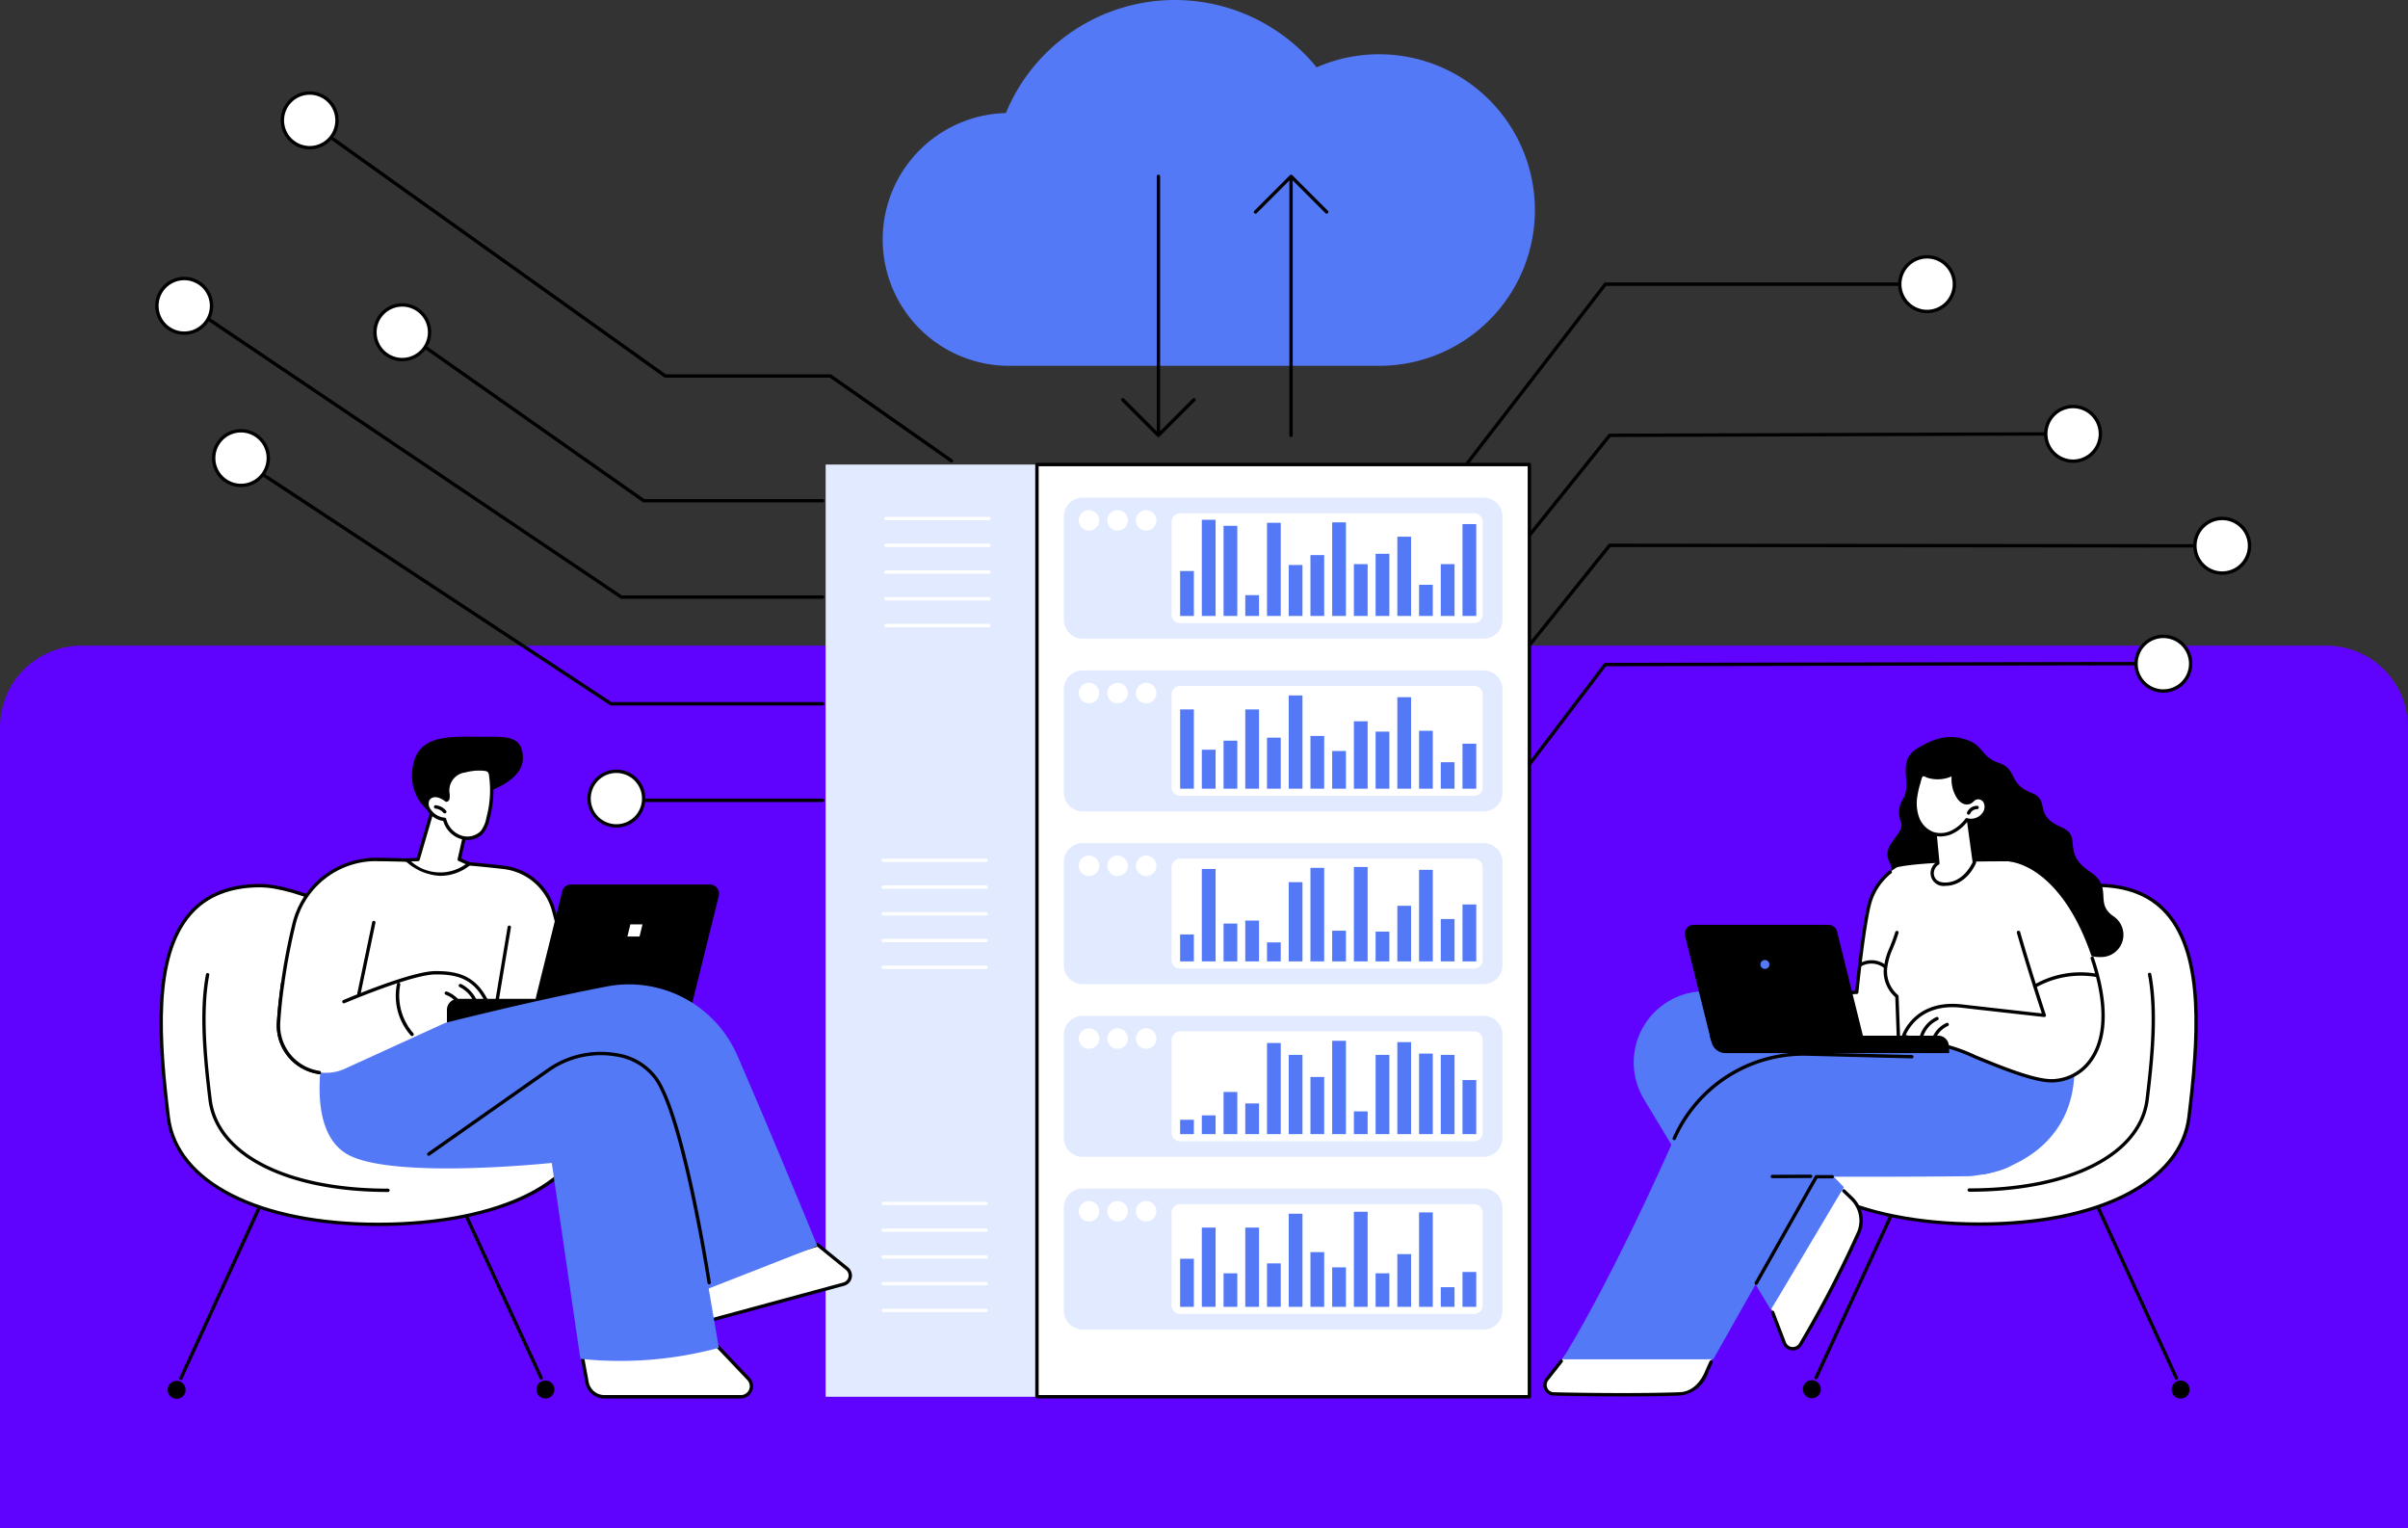 <svg xmlns="http://www.w3.org/2000/svg" xmlns:xlink="http://www.w3.org/1999/xlink" width="294.711" height="187" viewBox="0 0 294.711 187">
  <rect x="0" y="0" width="294.711" height="187" fill="#333333" stroke="none"/>
  <defs>
    <clipPath id="clip-path">
      <rect id="Rectangle_448286" data-name="Rectangle 448286" width="256.524" height="171.161" fill="none"/>
    </clipPath>
  </defs>
  <g id="Group_1165470" data-name="Group 1165470" transform="translate(-180.422 -4568)">
    <path id="Rectangle_447489" data-name="Rectangle 447489" d="M10,0H284.711a10,10,0,0,1,10,10v98a0,0,0,0,1,0,0H0a0,0,0,0,1,0,0V10A10,10,0,0,1,10,0Z" transform="translate(180.422 4647)" fill="#6003fe"/>
    <g id="Group_1165469" data-name="Group 1165469" transform="translate(199.422 4568)">
      <g id="Group_1165468" data-name="Group 1165468" clip-path="url(#clip-path)">
        <path id="Path_939287" data-name="Path 939287" d="M2491.286,1471.078a.206.206,0,0,1-.187-.12l-15.626-34.027a.206.206,0,0,1,.375-.172l15.626,34.027a.207.207,0,0,1-.187.292" transform="translate(-2243.924 -1302.269)"/>
        <path id="Path_939288" data-name="Path 939288" d="M2638.555,1807.215a1.1,1.1,0,1,0,1.1-1.1,1.1,1.1,0,0,0-1.1,1.1" transform="translate(-2391.77 -1637.188)"/>
        <path id="Path_939289" data-name="Path 939289" d="M2171.333,1471.035a.2.2,0,0,1-.086-.019.206.206,0,0,1-.1-.274l15.723-33.985a.206.206,0,0,1,.374.173l-15.723,33.985a.206.206,0,0,1-.187.12" transform="translate(-1968.061 -1302.267)"/>
        <path id="Path_939290" data-name="Path 939290" d="M2158.182,1806.77a1.1,1.1,0,1,1-1.1-1.1,1.1,1.1,0,0,1,1.1,1.1" transform="translate(-1954.332 -1636.785)"/>
        <path id="Path_939291" data-name="Path 939291" d="M2112.211,1186.618c0,8.236,11.5,13.115,25.676,13.115s24.689-4.938,25.675-13.115c1.427-11.824,2.936-28.326-11.244-28.326-8.863,0-31.107,14.925-35.722,19.419-2.768,2.7-4.385,5.818-4.385,8.907" transform="translate(-1914.654 -1049.956)" fill="#fff"/>
        <path id="Path_939292" data-name="Path 939292" d="M2135.888,1197.94c-7.117,0-13.6-1.239-18.246-3.49-5-2.418-7.637-5.818-7.637-9.832,0-3.046,1.58-6.262,4.448-9.055,4.9-4.772,27.138-19.478,35.866-19.478,3.737,0,6.656,1.156,8.678,3.436,4.712,5.315,3.9,15.753,2.771,25.121-.975,8.077-11.133,13.3-25.88,13.3m14.431-41.441c-8.635,0-30.707,14.617-35.578,19.36-2.787,2.715-4.323,5.826-4.323,8.759,0,7.6,10.473,12.909,25.47,12.909,14.525,0,24.523-5.077,25.471-12.933,1.12-9.278,1.928-19.611-2.67-24.8-1.94-2.188-4.756-3.3-8.37-3.3" transform="translate(-1912.655 -1047.957)"/>
        <path id="Path_939293" data-name="Path 939293" d="M2371.726,1299.276a.206.206,0,0,1,0-.412c12.3,0,20.77-4.295,21.572-10.942.6-4.965,1.166-10.643.3-15.2a.206.206,0,0,1,.405-.077c.876,4.619.307,10.335-.3,15.33-.829,6.868-9.457,11.305-21.981,11.305" transform="translate(-2149.71 -1153.457)"/>
        <path id="Path_939294" data-name="Path 939294" d="M2289.1,991.181a2.721,2.721,0,0,0,1.544-4.911q-.066-.048-.136-.1c-2.361-1.613.055-3.522-2.828-5.418-3.629-2.386-.8-4.3-3.554-5.477-3.478-1.493-1.224-3.244-3.622-4.182-2.91-1.138-1.691-2.907-3.994-3.665-1.986-.654-1.95-1.987-3.508-2.658-2.831-1.218-5.008.021-6.47.878-2.554,1.5-.682,4.136-1.668,6.046a3.119,3.119,0,0,0-.351,2.936c.628,1.386-2.353,2.706-1.485,4.727a2.442,2.442,0,0,1-.549,3.114s7.755,2.58,9.934,4.34c3.451,2.786,10.527,4.47,10.527,4.47s2.54-1.308,3.906-.571a4.56,4.56,0,0,0,2.255.465" transform="translate(-2050.87 -874.077)"/>
        <path id="Path_939295" data-name="Path 939295" d="M1953.938,1321.271l15.88.052,7.449,2.335c3.171,7.333-16.042,9.466-16.042,9.466l11.687,11.172a3.789,3.789,0,0,1,.9,4.155,139,139,0,0,1-7.129,13.709,1.107,1.107,0,0,1-1.993-.158l-1.89-4.944-12.6-23.646c-4.529-5.72-3.567-12.166,3.734-12.142" transform="translate(-1765.312 -1197.692)" fill="#fff"/>
        <path id="Path_939296" data-name="Path 939296" d="M2116.9,1575.429c-.035,0-.071,0-.107,0a1.3,1.3,0,0,1-1.123-.84l-1.43-3.74a.206.206,0,1,1,.385-.147l1.43,3.74a.9.9,0,0,0,1.622.129,137.853,137.853,0,0,0,7.116-13.684,3.564,3.564,0,0,0-.855-3.928l-.934-.893a.206.206,0,0,1,.285-.3l.935.893a3.975,3.975,0,0,1,.952,4.381,138.185,138.185,0,0,1-7.141,13.735,1.3,1.3,0,0,1-1.134.657" transform="translate(-1916.484 -1410.2)"/>
        <path id="Path_939297" data-name="Path 939297" d="M1944.361,1296.813l17.151,2.376,10.429,4.712c2.158,7.691-21.388,6.844-21.388,6.844l9.616,9.966c-.417.633-8.726,14.7-8.951,14.979l-15.557-25.814a8.709,8.709,0,0,1,8.7-13.062" transform="translate(-1753.496 -1175.441)" fill="#5479f7"/>
        <path id="Path_939298" data-name="Path 939298" d="M1836.552,1475.865a144.855,144.855,0,0,1-17.3,28.75c-.607.745-.215,2.01.738,1.885,0,0,9.97.259,13.292.167,4.1-.113,4.685-1,5.472-3.057l9.735-23.649s-9.086-10.518-11.933-4.1" transform="translate(-1648.83 -1335.943)" fill="#fff"/>
        <path id="Path_939299" data-name="Path 939299" d="M1841.294,1416.285c4.629-7.541,9.979-18.672,13.684-27.026a17.37,17.37,0,0,1,16.318-10.321l14.594.367s8.76,5.99,11.137,11.3c.826,1.846-1.9,2.806-5.8,3.272-7.69.1-18.845.063-18.845.063l-12.622,22.34c-1.2.012-17.9.005-18.464.005" transform="translate(-1669.076 -1249.96)" fill="#5479f7"/>
        <path id="Path_939300" data-name="Path 939300" d="M1985.6,1387.467a.21.21,0,0,1-.083-.018.206.206,0,0,1-.1-.272,17.519,17.519,0,0,1,16.512-10.443l12.753.321a.206.206,0,0,1-.005.412h-.005l-12.753-.321a17.126,17.126,0,0,0-16.125,10.2.206.206,0,0,1-.188.123" transform="translate(-1799.696 -1247.962)"/>
        <path id="Path_939301" data-name="Path 939301" d="M2092.973,1550.619a.206.206,0,0,1-.179-.307l7.358-13.025a.207.207,0,0,1,.18-.1h0l1.942,0a.206.206,0,0,1,0,.412h0l-1.822,0-7.3,12.92a.206.206,0,0,1-.18.1" transform="translate(-1897.029 -1393.408)"/>
        <path id="Path_939302" data-name="Path 939302" d="M2114.055,1537.143a.206.206,0,0,1,0-.412l4.68-.018h0a.206.206,0,0,1,0,.412l-4.68.018Z" transform="translate(-1916.139 -1392.983)"/>
        <path id="Path_939303" data-name="Path 939303" d="M2224.038,1323.063l7.51,5.473s7.57,7.376,8.135,14.5c0,0,14.573-2.157,10.515-18.285l-18.521-.526Z" transform="translate(-2016.022 -1199.316)" fill="#5479f7"/>
        <path id="Path_939304" data-name="Path 939304" d="M1826.1,1782.9c-3.222,0-6.425-.047-8.439-.1a1.279,1.279,0,0,1-1.151-.78,1.306,1.306,0,0,1,.223-1.4l1.7-2.17a.206.206,0,0,1,.324.254l-1.709,2.18a.9.9,0,0,0-.161.973.861.861,0,0,0,.783.532c3.587.092,10.954.171,15.453-.009,1.854-.074,2.78-1.836,3.091-2.59.132-.319.518-1.167.534-1.2a.206.206,0,0,1,.375.171c0,.009-.4.877-.529,1.189a4.111,4.111,0,0,1-3.456,2.845c-1.981.079-4.517.108-7.041.108" transform="translate(-1646.514 -1612.036)"/>
        <path id="Path_939305" data-name="Path 939305" d="M2280.655,1148.675l-5.532-21.858s-10.164-.078-13.708.723a66.73,66.73,0,0,0-1.814,12.383c-.1,3.906,1.461,7.332,1.387,8.752Z" transform="translate(-2048.255 -1021.424)" fill="#fff"/>
        <path id="Path_939306" data-name="Path 939306" d="M2130.765,1150.351a3.983,3.983,0,0,1-1.326-3.9c.265-1.515.606-1.666,1.326-3.9s0-7.991,0-7.991a7.707,7.707,0,0,0-3.371,4.469c-.772,3.018-1.553,10.831-1.553,10.831l-10.381.495.626,5.508,14.867-.4Z" transform="translate(-1917.6 -1028.443)" fill="#fff"/>
        <path id="Path_939307" data-name="Path 939307" d="M2114.091,1159.766a.206.206,0,0,1-.2-.183l-.626-5.509a.206.206,0,0,1,.195-.229l10.2-.486c.122-1.181.838-7.939,1.54-10.685a7.686,7.686,0,0,1,2.613-3.989.206.206,0,0,1,.262.319,7.272,7.272,0,0,0-2.476,3.773c-.76,2.969-1.54,10.723-1.547,10.8a.207.207,0,0,1-.2.185l-10.161.484.58,5.1,14.47-.388-.178-4.809a4.193,4.193,0,0,1-1.326-4.039,7.77,7.77,0,0,1,.594-1.938c.192-.461.431-1.034.738-1.99a.206.206,0,0,1,.393.126c-.313.973-.556,1.555-.75,2.022a7.363,7.363,0,0,0-.568,1.851,3.8,3.8,0,0,0,1.243,3.7.207.207,0,0,1,.085.159l.189,5.113a.206.206,0,0,1-.2.214l-14.867.4h-.006" transform="translate(-1915.605 -1032.14)"/>
        <path id="Path_939308" data-name="Path 939308" d="M2230.473,1259a2.707,2.707,0,0,1,3.1.177Z" transform="translate(-2021.855 -1140.896)" fill="#fff"/>
        <path id="Path_939309" data-name="Path 939309" d="M2231.574,1257.35a.206.206,0,0,1-.108-.031,2.5,2.5,0,0,0-2.863-.19.206.206,0,0,1-.254-.325,2.889,2.889,0,0,1,3.334.164.206.206,0,0,1-.109.381" transform="translate(-2019.859 -1138.863)"/>
        <path id="Path_939310" data-name="Path 939310" d="M2036.139,1357.026h27.342v-.823a1.311,1.311,0,0,0-1.312-1.31h-27.953l.224.833a1.758,1.758,0,0,0,1.7,1.3" transform="translate(-1843.955 -1228.17)"/>
        <path id="Path_939311" data-name="Path 939311" d="M2005.706,1224.641h16.5a1.083,1.083,0,0,0,1.052-1.343l-3.117-12.562a1.084,1.084,0,0,0-1.053-.823h-16.5a1.083,1.083,0,0,0-1.052,1.344l3.117,12.562a1.084,1.084,0,0,0,1.052.822" transform="translate(-1814.302 -1096.75)"/>
        <path id="Path_939312" data-name="Path 939312" d="M2100.48,1256.465a.545.545,0,1,0,.545-.544.544.544,0,0,0-.545.544" transform="translate(-1904.02 -1138.454)" fill="#5479f7"/>
        <path id="Path_939313" data-name="Path 939313" d="M2300.121,1126.834c2-.014,7.521,2.017,10.8,12.6s-1.612,14.178-5.081,14.241h-.117c-3.469.062-12.01-4.348-13.382-4.344l-4.768-1.1s1.369-4.348,7.122-3.689c4.6.528,10.108,1.135,10.108,1.135s-6.274-18.829-4.681-18.839" transform="translate(-2073.615 -1021.441)" fill="#fff"/>
        <path id="Path_939314" data-name="Path 939314" d="M2303.648,1236.121c-2.2,0-6.166-1.623-9.359-2.929a21.561,21.561,0,0,0-3.944-1.416h0a.2.2,0,0,1-.046-.005l-4.768-1.1a.206.206,0,0,1-.15-.263c.014-.045,1.485-4.5,7.342-3.832,3.918.449,8.547.962,9.788,1.1-.392-1.188-1.846-5.642-3.051-9.851a.206.206,0,1,1,.4-.114c1.4,4.879,3.129,10.088,3.146,10.14a.206.206,0,0,1-.035.195.209.209,0,0,1-.183.075c-.055-.006-5.561-.614-10.11-1.135-4.794-.55-6.456,2.5-6.82,3.337l4.515,1.046a20.3,20.3,0,0,1,4.077,1.446c2.994,1.225,7.083,2.9,9.206,2.9h.189a5.726,5.726,0,0,0,4.478-2.42c1.273-1.76,2.378-5.194.408-11.554q-.12-.387-.244-.758a.206.206,0,1,1,.391-.13q.125.376.246.766c2.021,6.523.861,10.081-.467,11.917a6.142,6.142,0,0,1-4.808,2.591h-.2" transform="translate(-2071.617 -1103.679)"/>
        <path id="Path_939315" data-name="Path 939315" d="M2325.093,1340.253a.207.207,0,0,1-.2-.274,3.324,3.324,0,0,1,1.774-1.918.206.206,0,0,1,.166.377,2.9,2.9,0,0,0-1.55,1.677.207.207,0,0,1-.195.139" transform="translate(-2107.438 -1212.895)"/>
        <path id="Path_939316" data-name="Path 939316" d="M2309.07,1333.009a.2.2,0,0,1-.059-.009.207.207,0,0,1-.139-.257,3.844,3.844,0,0,1,2.019-2.341.206.206,0,0,1,.175.373,3.424,3.424,0,0,0-1.8,2.086.206.206,0,0,1-.2.147" transform="translate(-2092.914 -1205.951)"/>
        <path id="Path_939317" data-name="Path 939317" d="M2281.666,1357.026v-.823a1.311,1.311,0,0,0-1.312-1.31h-5.435Z" transform="translate(-2062.145 -1228.17)"/>
        <path id="Path_939318" data-name="Path 939318" d="M2459.516,1275.575a11.339,11.339,0,0,1,7.524-1.328Z" transform="translate(-2229.476 -1154.904)" fill="#fff"/>
        <path id="Path_939319" data-name="Path 939319" d="M2457.519,1273.762a.206.206,0,0,1-.111-.38,11.429,11.429,0,0,1,7.673-1.356.206.206,0,1,1-.078.4,11.227,11.227,0,0,0-7.375,1.3.2.2,0,0,1-.11.032" transform="translate(-2227.478 -1152.885)"/>
        <path id="Path_939320" data-name="Path 939320" d="M2329.729,1072.336l.719,5.227s-1.079,2.665-3.576,2.665c-1.128,0-1.568-.65-1.592-1.325a1.5,1.5,0,0,1,.7-1.246l-.422-4.338Z" transform="translate(-2107.795 -972.04)" fill="#fff"/>
        <path id="Path_939321" data-name="Path 939321" d="M2324.875,1078.437a1.582,1.582,0,0,1-1.8-1.524,1.657,1.657,0,0,1,.684-1.353l-.41-4.218a.206.206,0,0,1,.158-.221l4.175-.983a.206.206,0,0,1,.251.172l.719,5.227a.2.2,0,0,1-.013.105c-.046.114-1.161,2.794-3.766,2.794m-1.1-6.956.4,4.159a.206.206,0,0,1-.1.2,1.281,1.281,0,0,0-.6,1.062c.012.339.172,1.126,1.386,1.126,2.15,0,3.205-2.138,3.363-2.488l-.679-4.945Z" transform="translate(-2105.797 -970.042)"/>
        <path id="Path_939322" data-name="Path 939322" d="M2302.892,1014.5a5.314,5.314,0,0,0,.236,2.707A3.219,3.219,0,0,0,2305,1019.1a3.175,3.175,0,0,0,2.322-.177,5.01,5.01,0,0,0,1.813-1.513,1.922,1.922,0,0,0,2.16-.825,1.421,1.421,0,0,0,.088-1.372.963.963,0,0,0-1.223-.437c-.243.126-.41.37-.658.486a.941.941,0,0,1-.873-.089,1.9,1.9,0,0,1-.605-.672,4.007,4.007,0,0,1-.479-2.773c-.017.089-.482.239-.564.271a3.9,3.9,0,0,1-.64.182,4.045,4.045,0,0,1-1.309.036,3.942,3.942,0,0,1-.65-.144,2.119,2.119,0,0,0-.567-.2c-.371.01-.456.688-.535.952a11.634,11.634,0,0,0-.392,1.672" transform="translate(-2087.435 -917.104)" fill="#fff"/>
        <path id="Path_939323" data-name="Path 939323" d="M2303.9,1017.455a3,3,0,0,1-.966-.155,3.427,3.427,0,0,1-2-2.012,5.465,5.465,0,0,1-.248-2.812,11.643,11.643,0,0,1,.4-1.7c.013-.043.026-.1.04-.159.083-.347.223-.928.687-.94a1.094,1.094,0,0,1,.467.136,1.5,1.5,0,0,0,.167.07,3.783,3.783,0,0,0,.616.137,3.83,3.83,0,0,0,1.242-.035,3.678,3.678,0,0,0,.606-.172l.059-.021a2.3,2.3,0,0,0,.4-.167.206.206,0,0,1,.377.149,3.815,3.815,0,0,0,.454,2.629,1.675,1.675,0,0,0,.536.6.731.731,0,0,0,.677.077,1.325,1.325,0,0,0,.293-.217,1.765,1.765,0,0,1,.356-.265,1.169,1.169,0,0,1,1.5.521,1.61,1.61,0,0,1-.092,1.575,2.123,2.123,0,0,1-2.26.954,5.094,5.094,0,0,1-1.8,1.466,3.619,3.619,0,0,1-1.508.34m-2.807-4.92a5.06,5.06,0,0,0,.224,2.6,3.011,3.011,0,0,0,1.75,1.773,2.971,2.971,0,0,0,2.169-.169,4.766,4.766,0,0,0,1.737-1.452.2.2,0,0,1,.224-.07,1.719,1.719,0,0,0,1.922-.734,1.214,1.214,0,0,0,.084-1.168.755.755,0,0,0-.947-.352,1.445,1.445,0,0,0-.274.208,1.618,1.618,0,0,1-.391.282,1.145,1.145,0,0,1-1.068-.1,2.055,2.055,0,0,1-.674-.743,4.232,4.232,0,0,1-.562-2.5l-.18.066-.05.018a4.083,4.083,0,0,1-.674.191,4.23,4.23,0,0,1-1.375.038,4.157,4.157,0,0,1-.684-.152,1.915,1.915,0,0,1-.218-.09.981.981,0,0,0-.282-.1c-.148,0-.252.439-.3.624-.016.07-.031.132-.046.181a11.23,11.23,0,0,0-.385,1.643m4.251-2.842h0Z" transform="translate(-2085.433 -915.105)"/>
        <path id="Path_939324" data-name="Path 939324" d="M2370.857,1055.239a.211.211,0,0,1-.081-.016.207.207,0,0,1-.109-.271,1.348,1.348,0,0,1,1.214-.8h.015a.206.206,0,0,1,0,.412h-.012a.938.938,0,0,0-.834.55.206.206,0,0,1-.19.125" transform="translate(-2148.922 -955.556)"/>
        <rect id="Rectangle_448214" data-name="Rectangle 448214" width="60.266" height="114.067" transform="translate(82.051 56.84)" fill="#e2eaff"/>
        <rect id="Rectangle_448215" data-name="Rectangle 448215" width="60.266" height="114.067" transform="translate(107.909 56.84)" fill="#fff"/>
        <path id="Path_939325" data-name="Path 939325" d="M1212,719.984H1151.73a.206.206,0,0,1-.206-.206V605.711a.206.206,0,0,1,.206-.206H1212a.206.206,0,0,1,.206.206V719.778a.206.206,0,0,1-.206.206m-60.06-.412h59.854V605.917h-59.854Z" transform="translate(-1043.821 -548.872)"/>
        <path id="Path_939326" data-name="Path 939326" d="M1240.284,668.344h-49.07a2.308,2.308,0,0,1-2.308-2.308V653.4a2.308,2.308,0,0,1,2.308-2.308h49.07a2.308,2.308,0,0,1,2.308,2.308v12.632a2.308,2.308,0,0,1-2.308,2.308" transform="translate(-1077.707 -590.199)" fill="#e2eaff"/>
        <path id="Path_939327" data-name="Path 939327" d="M1210.96,668.621a1.254,1.254,0,1,1-1.254-1.254,1.254,1.254,0,0,1,1.254,1.254" transform="translate(-1095.425 -604.948)" fill="#fff"/>
        <path id="Path_939328" data-name="Path 939328" d="M1248.382,668.621a1.254,1.254,0,1,1-1.254-1.254,1.254,1.254,0,0,1,1.254,1.254" transform="translate(-1129.347 -604.948)" fill="#fff"/>
        <path id="Path_939329" data-name="Path 939329" d="M1285.8,668.621a1.254,1.254,0,1,1-1.254-1.254,1.254,1.254,0,0,1,1.254,1.254" transform="translate(-1163.268 -604.948)" fill="#fff"/>
        <path id="Path_939330" data-name="Path 939330" d="M1366.973,684.884h-36a1.037,1.037,0,0,1-1.037-1.037V672.479a1.037,1.037,0,0,1,1.037-1.037h36a1.037,1.037,0,0,1,1.037,1.037v11.368a1.037,1.037,0,0,1-1.037,1.037" transform="translate(-1205.55 -608.642)" fill="#fff"/>
        <rect id="Rectangle_448216" data-name="Rectangle 448216" width="1.683" height="5.498" transform="translate(125.432 69.87)" fill="#5479f7"/>
        <rect id="Rectangle_448217" data-name="Rectangle 448217" width="1.683" height="11.768" transform="translate(128.09 63.6)" fill="#5479f7"/>
        <rect id="Rectangle_448218" data-name="Rectangle 448218" width="1.683" height="11.03" transform="translate(130.749 64.337)" fill="#5479f7"/>
        <rect id="Rectangle_448219" data-name="Rectangle 448219" width="1.683" height="2.547" transform="translate(133.407 72.82)" fill="#5479f7"/>
        <rect id="Rectangle_448220" data-name="Rectangle 448220" width="1.683" height="11.399" transform="translate(136.066 63.969)" fill="#5479f7"/>
        <rect id="Rectangle_448221" data-name="Rectangle 448221" width="1.683" height="6.236" transform="translate(138.724 69.132)" fill="#5479f7"/>
        <rect id="Rectangle_448222" data-name="Rectangle 448222" width="1.683" height="7.447" transform="translate(141.383 67.92)" fill="#5479f7"/>
        <rect id="Rectangle_448223" data-name="Rectangle 448223" width="1.683" height="11.452" transform="translate(144.042 63.916)" fill="#5479f7"/>
        <rect id="Rectangle_448224" data-name="Rectangle 448224" width="1.683" height="6.341" transform="translate(146.7 69.027)" fill="#5479f7"/>
        <rect id="Rectangle_448225" data-name="Rectangle 448225" width="1.683" height="7.606" transform="translate(149.358 67.762)" fill="#5479f7"/>
        <rect id="Rectangle_448226" data-name="Rectangle 448226" width="1.683" height="9.697" transform="translate(152.017 65.671)" fill="#5479f7"/>
        <rect id="Rectangle_448227" data-name="Rectangle 448227" width="1.683" height="3.812" transform="translate(154.676 71.556)" fill="#5479f7"/>
        <rect id="Rectangle_448228" data-name="Rectangle 448228" width="1.683" height="6.341" transform="translate(157.334 69.027)" fill="#5479f7"/>
        <rect id="Rectangle_448229" data-name="Rectangle 448229" width="1.683" height="11.241" transform="translate(159.993 64.127)" fill="#5479f7"/>
        <path id="Path_939331" data-name="Path 939331" d="M1240.284,894.306h-49.07a2.308,2.308,0,0,1-2.308-2.308V879.367a2.308,2.308,0,0,1,2.308-2.308h49.07a2.308,2.308,0,0,1,2.308,2.308V892a2.308,2.308,0,0,1-2.308,2.308" transform="translate(-1077.707 -795.027)" fill="#e2eaff"/>
        <path id="Path_939332" data-name="Path 939332" d="M1210.96,894.582a1.254,1.254,0,1,1-1.254-1.254,1.254,1.254,0,0,1,1.254,1.254" transform="translate(-1095.425 -809.774)" fill="#fff"/>
        <path id="Path_939333" data-name="Path 939333" d="M1248.382,894.582a1.254,1.254,0,1,1-1.254-1.254,1.254,1.254,0,0,1,1.254,1.254" transform="translate(-1129.347 -809.774)" fill="#fff"/>
        <path id="Path_939334" data-name="Path 939334" d="M1285.8,894.582a1.254,1.254,0,1,1-1.254-1.254,1.254,1.254,0,0,1,1.254,1.254" transform="translate(-1163.268 -809.774)" fill="#fff"/>
        <path id="Path_939335" data-name="Path 939335" d="M1366.973,910.846h-36a1.037,1.037,0,0,1-1.037-1.037V898.441a1.037,1.037,0,0,1,1.037-1.037h36a1.037,1.037,0,0,1,1.037,1.037v11.368a1.037,1.037,0,0,1-1.037,1.037" transform="translate(-1205.55 -813.469)" fill="#fff"/>
        <rect id="Rectangle_448230" data-name="Rectangle 448230" width="1.683" height="9.697" transform="translate(125.432 86.805)" fill="#5479f7"/>
        <rect id="Rectangle_448231" data-name="Rectangle 448231" width="1.683" height="4.767" transform="translate(128.09 91.735)" fill="#5479f7"/>
        <rect id="Rectangle_448232" data-name="Rectangle 448232" width="1.683" height="5.873" transform="translate(130.749 90.629)" fill="#5479f7"/>
        <rect id="Rectangle_448233" data-name="Rectangle 448233" width="1.683" height="9.697" transform="translate(133.407 86.805)" fill="#5479f7"/>
        <rect id="Rectangle_448234" data-name="Rectangle 448234" width="1.683" height="6.242" transform="translate(136.066 90.26)" fill="#5479f7"/>
        <rect id="Rectangle_448235" data-name="Rectangle 448235" width="1.683" height="11.406" transform="translate(138.724 85.096)" fill="#5479f7"/>
        <rect id="Rectangle_448236" data-name="Rectangle 448236" width="1.683" height="6.453" transform="translate(141.383 90.049)" fill="#5479f7"/>
        <rect id="Rectangle_448237" data-name="Rectangle 448237" width="1.683" height="4.609" transform="translate(144.042 91.893)" fill="#5479f7"/>
        <rect id="Rectangle_448238" data-name="Rectangle 448238" width="1.683" height="8.244" transform="translate(146.7 88.258)" fill="#5479f7"/>
        <rect id="Rectangle_448239" data-name="Rectangle 448239" width="1.683" height="6.98" transform="translate(149.358 89.522)" fill="#5479f7"/>
        <rect id="Rectangle_448240" data-name="Rectangle 448240" width="1.683" height="11.195" transform="translate(152.017 85.307)" fill="#5479f7"/>
        <rect id="Rectangle_448241" data-name="Rectangle 448241" width="1.683" height="7.085" transform="translate(154.676 89.417)" fill="#5479f7"/>
        <rect id="Rectangle_448242" data-name="Rectangle 448242" width="1.683" height="3.239" transform="translate(157.334 93.263)" fill="#5479f7"/>
        <rect id="Rectangle_448243" data-name="Rectangle 448243" width="1.683" height="5.505" transform="translate(159.993 90.997)" fill="#5479f7"/>
        <path id="Path_939336" data-name="Path 939336" d="M1240.284,1120.268h-49.07a2.308,2.308,0,0,1-2.308-2.308v-12.632a2.308,2.308,0,0,1,2.308-2.308h49.07a2.308,2.308,0,0,1,2.308,2.308v12.632a2.308,2.308,0,0,1-2.308,2.308" transform="translate(-1077.707 -999.854)" fill="#e2eaff"/>
        <path id="Path_939337" data-name="Path 939337" d="M1210.96,1120.544a1.254,1.254,0,1,1-1.254-1.254,1.254,1.254,0,0,1,1.254,1.254" transform="translate(-1095.425 -1014.602)" fill="#fff"/>
        <path id="Path_939338" data-name="Path 939338" d="M1248.382,1120.544a1.254,1.254,0,1,1-1.254-1.254,1.254,1.254,0,0,1,1.254,1.254" transform="translate(-1129.347 -1014.602)" fill="#fff"/>
        <path id="Path_939339" data-name="Path 939339" d="M1285.8,1120.544a1.254,1.254,0,1,1-1.254-1.254,1.254,1.254,0,0,1,1.254,1.254" transform="translate(-1163.268 -1014.602)" fill="#fff"/>
        <path id="Path_939340" data-name="Path 939340" d="M1366.973,1136.807h-36a1.037,1.037,0,0,1-1.037-1.037V1124.4a1.037,1.037,0,0,1,1.037-1.037h36a1.037,1.037,0,0,1,1.037,1.037v11.368a1.037,1.037,0,0,1-1.037,1.037" transform="translate(-1205.55 -1018.296)" fill="#fff"/>
        <rect id="Rectangle_448244" data-name="Rectangle 448244" width="1.683" height="3.296" transform="translate(125.432 114.341)" fill="#5479f7"/>
        <rect id="Rectangle_448245" data-name="Rectangle 448245" width="1.683" height="11.312" transform="translate(128.09 106.324)" fill="#5479f7"/>
        <rect id="Rectangle_448246" data-name="Rectangle 448246" width="1.683" height="4.632" transform="translate(130.749 113.005)" fill="#5479f7"/>
        <rect id="Rectangle_448247" data-name="Rectangle 448247" width="1.683" height="4.996" transform="translate(133.407 112.64)" fill="#5479f7"/>
        <rect id="Rectangle_448248" data-name="Rectangle 448248" width="1.683" height="2.324" transform="translate(136.066 115.312)" fill="#5479f7"/>
        <rect id="Rectangle_448249" data-name="Rectangle 448249" width="1.683" height="9.697" transform="translate(138.724 107.94)" fill="#5479f7"/>
        <rect id="Rectangle_448250" data-name="Rectangle 448250" width="1.683" height="11.447" transform="translate(141.383 106.189)" fill="#5479f7"/>
        <rect id="Rectangle_448251" data-name="Rectangle 448251" width="1.683" height="3.755" transform="translate(144.042 113.882)" fill="#5479f7"/>
        <rect id="Rectangle_448252" data-name="Rectangle 448252" width="1.683" height="11.555" transform="translate(146.7 106.081)" fill="#5479f7"/>
        <rect id="Rectangle_448253" data-name="Rectangle 448253" width="1.683" height="3.647" transform="translate(149.358 113.99)" fill="#5479f7"/>
        <rect id="Rectangle_448254" data-name="Rectangle 448254" width="1.683" height="6.805" transform="translate(152.017 110.832)" fill="#5479f7"/>
        <rect id="Rectangle_448255" data-name="Rectangle 448255" width="1.683" height="11.204" transform="translate(154.676 106.432)" fill="#5479f7"/>
        <rect id="Rectangle_448256" data-name="Rectangle 448256" width="1.683" height="5.185" transform="translate(157.334 112.451)" fill="#5479f7"/>
        <rect id="Rectangle_448257" data-name="Rectangle 448257" width="1.683" height="6.967" transform="translate(159.993 110.67)" fill="#5479f7"/>
        <path id="Path_939341" data-name="Path 939341" d="M1240.284,1346.23h-49.07a2.308,2.308,0,0,1-2.308-2.308V1331.29a2.308,2.308,0,0,1,2.308-2.308h49.07a2.308,2.308,0,0,1,2.308,2.308v12.632a2.308,2.308,0,0,1-2.308,2.308" transform="translate(-1077.707 -1204.682)" fill="#e2eaff"/>
        <path id="Path_939342" data-name="Path 939342" d="M1210.96,1346.506a1.254,1.254,0,1,1-1.254-1.254,1.254,1.254,0,0,1,1.254,1.254" transform="translate(-1095.425 -1219.429)" fill="#fff"/>
        <path id="Path_939343" data-name="Path 939343" d="M1248.382,1346.506a1.254,1.254,0,1,1-1.254-1.254,1.254,1.254,0,0,1,1.254,1.254" transform="translate(-1129.347 -1219.429)" fill="#fff"/>
        <path id="Path_939344" data-name="Path 939344" d="M1285.8,1346.506a1.254,1.254,0,1,1-1.254-1.254,1.254,1.254,0,0,1,1.254,1.254" transform="translate(-1163.268 -1219.429)" fill="#fff"/>
        <path id="Path_939345" data-name="Path 939345" d="M1366.973,1362.769h-36a1.037,1.037,0,0,1-1.037-1.037v-11.368a1.037,1.037,0,0,1,1.037-1.037h36a1.037,1.037,0,0,1,1.037,1.037v11.368a1.037,1.037,0,0,1-1.037,1.037" transform="translate(-1205.55 -1223.124)" fill="#fff"/>
        <rect id="Rectangle_448258" data-name="Rectangle 448258" width="1.683" height="1.757" transform="translate(125.432 137.014)" fill="#5479f7"/>
        <rect id="Rectangle_448259" data-name="Rectangle 448259" width="1.683" height="2.297" transform="translate(128.09 136.474)" fill="#5479f7"/>
        <rect id="Rectangle_448260" data-name="Rectangle 448260" width="1.683" height="5.158" transform="translate(130.749 133.613)" fill="#5479f7"/>
        <rect id="Rectangle_448261" data-name="Rectangle 448261" width="1.683" height="3.755" transform="translate(133.407 135.016)" fill="#5479f7"/>
        <rect id="Rectangle_448262" data-name="Rectangle 448262" width="1.683" height="11.15" transform="translate(136.066 127.621)" fill="#5479f7"/>
        <rect id="Rectangle_448263" data-name="Rectangle 448263" width="1.683" height="9.697" transform="translate(138.724 129.074)" fill="#5479f7"/>
        <rect id="Rectangle_448264" data-name="Rectangle 448264" width="1.683" height="6.993" transform="translate(141.383 131.777)" fill="#5479f7"/>
        <rect id="Rectangle_448265" data-name="Rectangle 448265" width="1.683" height="11.42" transform="translate(144.042 127.351)" fill="#5479f7"/>
        <rect id="Rectangle_448266" data-name="Rectangle 448266" width="1.683" height="2.783" transform="translate(146.7 135.988)" fill="#5479f7"/>
        <rect id="Rectangle_448267" data-name="Rectangle 448267" width="1.683" height="9.697" transform="translate(149.358 129.074)" fill="#5479f7"/>
        <rect id="Rectangle_448268" data-name="Rectangle 448268" width="1.683" height="11.258" transform="translate(152.017 127.513)" fill="#5479f7"/>
        <rect id="Rectangle_448269" data-name="Rectangle 448269" width="1.683" height="9.855" transform="translate(154.676 128.916)" fill="#5479f7"/>
        <rect id="Rectangle_448270" data-name="Rectangle 448270" width="1.683" height="9.697" transform="translate(157.334 129.074)" fill="#5479f7"/>
        <rect id="Rectangle_448271" data-name="Rectangle 448271" width="1.683" height="6.616" transform="translate(159.993 132.155)" fill="#5479f7"/>
        <path id="Path_939346" data-name="Path 939346" d="M1240.284,1572.191h-49.07a2.308,2.308,0,0,1-2.308-2.308v-12.632a2.308,2.308,0,0,1,2.308-2.308h49.07a2.308,2.308,0,0,1,2.308,2.308v12.632a2.308,2.308,0,0,1-2.308,2.308" transform="translate(-1077.707 -1409.509)" fill="#e2eaff"/>
        <path id="Path_939347" data-name="Path 939347" d="M1210.96,1572.467a1.254,1.254,0,1,1-1.254-1.254,1.254,1.254,0,0,1,1.254,1.254" transform="translate(-1095.425 -1424.256)" fill="#fff"/>
        <path id="Path_939348" data-name="Path 939348" d="M1248.382,1572.467a1.254,1.254,0,1,1-1.254-1.254,1.254,1.254,0,0,1,1.254,1.254" transform="translate(-1129.347 -1424.256)" fill="#fff"/>
        <path id="Path_939349" data-name="Path 939349" d="M1285.8,1572.467a1.254,1.254,0,1,1-1.254-1.254,1.254,1.254,0,0,1,1.254,1.254" transform="translate(-1163.268 -1424.256)" fill="#fff"/>
        <path id="Path_939350" data-name="Path 939350" d="M1366.973,1588.729h-36a1.037,1.037,0,0,1-1.037-1.037v-11.368a1.037,1.037,0,0,1,1.037-1.037h36a1.037,1.037,0,0,1,1.037,1.037v11.368a1.037,1.037,0,0,1-1.037,1.037" transform="translate(-1205.55 -1427.95)" fill="#fff"/>
        <rect id="Rectangle_448272" data-name="Rectangle 448272" width="1.683" height="5.887" transform="translate(125.432 154.018)" fill="#5479f7"/>
        <rect id="Rectangle_448273" data-name="Rectangle 448273" width="1.683" height="9.697" transform="translate(128.09 150.208)" fill="#5479f7"/>
        <rect id="Rectangle_448274" data-name="Rectangle 448274" width="1.683" height="4.105" transform="translate(130.749 155.8)" fill="#5479f7"/>
        <rect id="Rectangle_448275" data-name="Rectangle 448275" width="1.683" height="9.697" transform="translate(133.407 150.208)" fill="#5479f7"/>
        <rect id="Rectangle_448276" data-name="Rectangle 448276" width="1.683" height="5.32" transform="translate(136.066 154.585)" fill="#5479f7"/>
        <rect id="Rectangle_448277" data-name="Rectangle 448277" width="1.683" height="11.393" transform="translate(138.724 148.512)" fill="#5479f7"/>
        <rect id="Rectangle_448278" data-name="Rectangle 448278" width="1.683" height="6.697" transform="translate(141.383 153.208)" fill="#5479f7"/>
        <rect id="Rectangle_448279" data-name="Rectangle 448279" width="1.683" height="4.834" transform="translate(144.042 155.071)" fill="#5479f7"/>
        <rect id="Rectangle_448280" data-name="Rectangle 448280" width="1.683" height="11.636" transform="translate(146.7 148.269)" fill="#5479f7"/>
        <rect id="Rectangle_448281" data-name="Rectangle 448281" width="1.683" height="4.105" transform="translate(149.358 155.8)" fill="#5479f7"/>
        <rect id="Rectangle_448282" data-name="Rectangle 448282" width="1.683" height="6.454" transform="translate(152.017 153.451)" fill="#5479f7"/>
        <rect id="Rectangle_448283" data-name="Rectangle 448283" width="1.683" height="11.555" transform="translate(154.676 148.35)" fill="#5479f7"/>
        <rect id="Rectangle_448284" data-name="Rectangle 448284" width="1.683" height="2.405" transform="translate(157.334 157.5)" fill="#5479f7"/>
        <rect id="Rectangle_448285" data-name="Rectangle 448285" width="1.683" height="4.267" transform="translate(159.993 155.638)" fill="#5479f7"/>
        <path id="Path_939351" data-name="Path 939351" d="M966.886,676.649H954.305a.206.206,0,1,1,0-.412h12.581a.206.206,0,0,1,0,.412" transform="translate(-864.861 -612.988)" fill="#fff"/>
        <path id="Path_939352" data-name="Path 939352" d="M966.886,711.628H954.305a.206.206,0,1,1,0-.412h12.581a.206.206,0,0,1,0,.412" transform="translate(-864.861 -644.695)" fill="#fff"/>
        <path id="Path_939353" data-name="Path 939353" d="M966.886,746.608H954.305a.206.206,0,1,1,0-.412h12.581a.206.206,0,0,1,0,.412" transform="translate(-864.861 -676.404)" fill="#fff"/>
        <path id="Path_939354" data-name="Path 939354" d="M966.886,781.588H954.305a.206.206,0,1,1,0-.412h12.581a.206.206,0,1,1,0,.412" transform="translate(-864.861 -708.112)" fill="#fff"/>
        <path id="Path_939355" data-name="Path 939355" d="M966.886,816.568H954.305a.206.206,0,1,1,0-.412h12.581a.206.206,0,0,1,0,.412" transform="translate(-864.861 -739.82)" fill="#fff"/>
        <path id="Path_939356" data-name="Path 939356" d="M963.255,1123.716H950.674a.206.206,0,0,1,0-.412h12.581a.206.206,0,0,1,0,.412" transform="translate(-861.57 -1018.24)" fill="#fff"/>
        <path id="Path_939357" data-name="Path 939357" d="M963.255,1158.7H950.674a.206.206,0,0,1,0-.412h12.581a.206.206,0,0,1,0,.412" transform="translate(-861.57 -1049.949)" fill="#fff"/>
        <path id="Path_939358" data-name="Path 939358" d="M963.255,1193.675H950.674a.206.206,0,0,1,0-.412h12.581a.206.206,0,0,1,0,.412" transform="translate(-861.57 -1081.656)" fill="#fff"/>
        <path id="Path_939359" data-name="Path 939359" d="M963.255,1228.656H950.674a.206.206,0,0,1,0-.412h12.581a.206.206,0,0,1,0,.412" transform="translate(-861.57 -1113.365)" fill="#fff"/>
        <path id="Path_939360" data-name="Path 939360" d="M963.255,1263.636H950.674a.206.206,0,1,1,0-.412h12.581a.206.206,0,1,1,0,.412" transform="translate(-861.57 -1145.074)" fill="#fff"/>
        <path id="Path_939361" data-name="Path 939361" d="M963.255,1572.57H950.674a.206.206,0,1,1,0-.412h12.581a.206.206,0,1,1,0,.412" transform="translate(-861.57 -1425.113)" fill="#fff"/>
        <path id="Path_939362" data-name="Path 939362" d="M963.255,1607.549H950.674a.206.206,0,0,1,0-.412h12.581a.206.206,0,0,1,0,.412" transform="translate(-861.57 -1456.82)" fill="#fff"/>
        <path id="Path_939363" data-name="Path 939363" d="M963.255,1642.529H950.674a.206.206,0,0,1,0-.412h12.581a.206.206,0,0,1,0,.412" transform="translate(-861.57 -1488.528)" fill="#fff"/>
        <path id="Path_939364" data-name="Path 939364" d="M963.255,1677.508H950.674a.206.206,0,0,1,0-.412h12.581a.206.206,0,0,1,0,.412" transform="translate(-861.57 -1520.236)" fill="#fff"/>
        <path id="Path_939365" data-name="Path 939365" d="M963.255,1712.489H950.674a.206.206,0,1,1,0-.412h12.581a.206.206,0,1,1,0,.412" transform="translate(-861.57 -1551.945)" fill="#fff"/>
        <path id="Path_939366" data-name="Path 939366" d="M1012.505,6.64a18.994,18.994,0,0,0-7.651,1.6,22.384,22.384,0,0,0-38.034,5.593A15.466,15.466,0,0,0,967.2,44.76h45.308a19.06,19.06,0,0,0,0-38.12" transform="translate(-862.715)" fill="#5479f7"/>
        <path id="Path_939367" data-name="Path 939367" d="M1310.725,260.55a.206.206,0,0,1-.206-.206V228.755a.206.206,0,0,1,.412,0v31.589a.206.206,0,0,1-.206.206" transform="translate(-1187.945 -207.173)"/>
        <path id="Path_939368" data-name="Path 939368" d="M1268.463,525.568a.206.206,0,0,1-.146-.06l-4.352-4.352a.206.206,0,1,1,.292-.292l4.206,4.206,4.206-4.206a.206.206,0,0,1,.292.292l-4.352,4.352a.206.206,0,0,1-.146.06" transform="translate(-1145.691 -472.093)"/>
        <path id="Path_939369" data-name="Path 939369" d="M1484.227,261.6a.206.206,0,0,1-.206-.206V229.8a.206.206,0,0,1,.412,0V261.39a.206.206,0,0,1-.206.206" transform="translate(-1345.219 -208.121)"/>
        <path id="Path_939370" data-name="Path 939370" d="M1446.49,233.336a.205.205,0,0,1-.146-.06l-4.206-4.206-4.206,4.206a.206.206,0,1,1-.292-.292l4.352-4.352a.212.212,0,0,1,.291,0l4.352,4.352a.206.206,0,0,1-.146.352" transform="translate(-1303.122 -207.196)"/>
        <path id="Path_939371" data-name="Path 939371" d="M31.579,1471.446a.207.207,0,0,1-.187-.292l15.626-34.027a.206.206,0,0,1,.375.172l-15.626,34.027a.207.207,0,0,1-.188.12" transform="translate(-28.438 -1302.602)"/>
        <path id="Path_939372" data-name="Path 939372" d="M18.429,1807.583a1.1,1.1,0,1,1-1.1-1.1,1.1,1.1,0,0,1,1.1,1.1" transform="translate(-14.712 -1637.522)"/>
        <path id="Path_939373" data-name="Path 939373" d="M350.593,1471.4a.206.206,0,0,1-.187-.12L334.683,1437.3a.206.206,0,1,1,.374-.173l15.723,33.985a.206.206,0,0,1-.187.293" transform="translate(-303.363 -1302.602)"/>
        <path id="Path_939374" data-name="Path 939374" d="M498.8,1807.137a1.1,1.1,0,1,0,1.1-1.1,1.1,1.1,0,0,0-1.1,1.1" transform="translate(-452.148 -1637.118)"/>
        <path id="Path_939375" data-name="Path 939375" d="M59.871,1186.987c0,8.236-11.5,13.115-25.676,13.115s-24.689-4.938-25.676-13.115c-1.427-11.824-2.936-28.326,11.244-28.326,8.863,0,31.108,14.925,35.722,19.419,2.769,2.7,4.385,5.818,4.385,8.907" transform="translate(-6.924 -1050.291)" fill="#fff"/>
        <path id="Path_939376" data-name="Path 939376" d="M32.314,1198.309c-14.747,0-24.906-5.219-25.88-13.3-1.13-9.367-1.941-19.806,2.771-25.121,2.022-2.28,4.941-3.436,8.678-3.436,8.727,0,30.966,14.706,35.865,19.478,2.868,2.793,4.447,6.009,4.447,9.054,0,4.014-2.641,7.413-7.637,9.832-4.649,2.25-11.128,3.49-18.245,3.49m-14.431-41.441c-3.614,0-6.43,1.109-8.37,3.3-4.6,5.187-3.789,15.52-2.67,24.8.948,7.857,10.946,12.933,25.471,12.933,15,0,25.469-5.308,25.469-12.909,0-2.934-1.535-6.045-4.323-8.759-4.871-4.743-26.943-19.36-35.578-19.36" transform="translate(-5.043 -1048.292)"/>
        <path id="Path_939377" data-name="Path 939377" d="M84.311,1299.643c-12.524,0-21.152-4.437-21.981-11.3-.6-5-1.172-10.712-.3-15.33a.206.206,0,0,1,.405.077c-.866,4.56-.3,10.239.3,15.2.8,6.647,9.269,10.942,21.571,10.942a.206.206,0,0,1,0,.412" transform="translate(-55.824 -1153.791)"/>
        <path id="Path_939378" data-name="Path 939378" d="M197.825,1141.794l-2.943-11.111a7.233,7.233,0,0,0-6.186-5.335,143.912,143.912,0,0,0-15.534-.955,10.389,10.389,0,0,0-10.1,8.055,74.351,74.351,0,0,0-1.858,11.918,5.789,5.789,0,0,0,7.924,5.723l12.955-5.171,5.325-.806Z" transform="translate(-146.116 -1019.228)" fill="#fff"/>
        <path id="Path_939379" data-name="Path 939379" d="M164.979,1148.712a6,6,0,0,1-5.977-6.357,73.26,73.26,0,0,1,1.863-11.953,10.542,10.542,0,0,1,10.3-8.215h.049a144.444,144.444,0,0,1,15.509.957,7.394,7.394,0,0,1,6.362,5.487l2.943,11.111a.206.206,0,0,1-.155.254l-10.418,2.318-5.315.8-12.933,5.163a6.012,6.012,0,0,1-2.229.431m6.237-26.112h-.049a10.131,10.131,0,0,0-9.9,7.9,72.834,72.834,0,0,0-1.853,11.884,5.583,5.583,0,0,0,7.641,5.519l12.955-5.171a.2.2,0,0,1,.046-.012l5.325-.806,10.2-2.269-2.888-10.9a6.984,6.984,0,0,0-6.009-5.182,143.984,143.984,0,0,0-15.463-.954" transform="translate(-144.121 -1017.229)"/>
        <path id="Path_939380" data-name="Path 939380" d="M264.57,1213.981a.213.213,0,0,1-.042,0,.206.206,0,0,1-.159-.244l1.813-8.675a.206.206,0,1,1,.4.084l-1.813,8.675a.206.206,0,0,1-.2.164" transform="translate(-239.638 -1092.2)"/>
        <path id="Path_939381" data-name="Path 939381" d="M262.455,1274.6a.206.206,0,0,1-.187-.12c-1.412-3.061-3.433-3.661-6.244-3.633-2.89.027-11,3.483-11.083,3.518a.206.206,0,0,1-.162-.379c.336-.144,8.269-3.523,11.241-3.551,2.889-.027,5.122.621,6.622,3.873a.206.206,0,0,1-.187.293" transform="translate(-221.771 -1151.614)"/>
        <path id="Path_939382" data-name="Path 939382" d="M380.986,1300.066a.206.206,0,0,1-.2-.169,3.226,3.226,0,0,0-2.027-2.412.206.206,0,0,1,.142-.387,3.645,3.645,0,0,1,2.291,2.725.206.206,0,0,1-.166.24.2.2,0,0,1-.037,0" transform="translate(-343.208 -1175.768)"/>
        <path id="Path_939383" data-name="Path 939383" d="M399.354,1290.38a.206.206,0,0,1-.2-.173,3.673,3.673,0,0,0-1.99-2.677.206.206,0,1,1,.18-.371,4.091,4.091,0,0,1,2.216,2.982.206.206,0,0,1-.171.236l-.033,0" transform="translate(-359.909 -1166.751)"/>
        <path id="Path_939384" data-name="Path 939384" d="M441.805,1222.157a.2.2,0,0,1-.034,0,.206.206,0,0,1-.169-.237l1.82-10.915a.206.206,0,1,1,.407.068l-1.82,10.915a.206.206,0,0,1-.2.172" transform="translate(-400.296 -1097.581)"/>
        <path id="Path_939385" data-name="Path 939385" d="M332.4,1059.33l-1.774,6.088-1.365.063s3.537,3.584,7.615.473l-1.206-.538.848-3.74Z" transform="translate(-298.464 -960.25)" fill="#fff"/>
        <path id="Path_939386" data-name="Path 939386" d="M331.421,1065.425a6.7,6.7,0,0,1-4.308-1.8.206.206,0,0,1,.137-.351l1.218-.056,1.733-5.947a.206.206,0,0,1,.3-.122l4.118,2.345a.206.206,0,0,1,.1.225l-.811,3.575,1.052.469a.206.206,0,0,1,.041.352,5.818,5.818,0,0,1-3.579,1.305m-3.643-1.759a5.375,5.375,0,0,0,6.688.333l-.881-.393a.206.206,0,0,1-.117-.234l.814-3.591-3.758-2.14-1.7,5.838a.206.206,0,0,1-.188.148Zm.847-.245h0Z" transform="translate(-296.464 -958.252)"/>
        <path id="Path_939387" data-name="Path 939387" d="M344.874,970.639s4.787-1.345,4.739-4.274-2.215-2.573-5.6-2.592c-3.7-.021-7.645-.23-7.95,4.294a5.538,5.538,0,0,0,3.73,5.753Z" transform="translate(-304.617 -873.624)"/>
        <path id="Path_939388" data-name="Path 939388" d="M362.986,1011.953a3.871,3.871,0,0,1-.73,1.7,2.51,2.51,0,0,1-2.733.571,3.047,3.047,0,0,1-1.852-2.127,2.547,2.547,0,0,1-1.879-1.114,1.3,1.3,0,0,1-.147-1.365,1.117,1.117,0,0,1,1.117-.427,2.64,2.64,0,0,1,1.126.552c.713-.13-.9-2.74,2.3-3.59a6.488,6.488,0,0,1,2.421-.192c.726.1.675.576.76,1.2a13.156,13.156,0,0,1-.386,4.787" transform="translate(-322.256 -911.834)" fill="#fff"/>
        <path id="Path_939389" data-name="Path 939389" d="M358.472,1012.609a2.911,2.911,0,0,1-1.035-.19,3.238,3.238,0,0,1-1.943-2.131,2.737,2.737,0,0,1-1.886-1.189,1.491,1.491,0,0,1-.149-1.589,1.328,1.328,0,0,1,1.324-.521,2.623,2.623,0,0,1,1.081.492,2.627,2.627,0,0,0,.009-.477,2.631,2.631,0,0,1,2.253-3.049,6.651,6.651,0,0,1,2.5-.2c.792.11.852.641.909,1.154.008.073.017.148.027.226a13.2,13.2,0,0,1-.389,4.863,4.031,4.031,0,0,1-.776,1.788,2.552,2.552,0,0,1-1.926.818m-3.922-5.225a.871.871,0,0,0-.743.347,1.111,1.111,0,0,0,.145,1.14,2.351,2.351,0,0,0,1.724,1.022.207.207,0,0,1,.184.159,2.857,2.857,0,0,0,1.725,1.981,2.316,2.316,0,0,0,2.5-.515,3.694,3.694,0,0,0,.685-1.612h0a12.806,12.806,0,0,0,.382-4.712c-.011-.082-.02-.16-.028-.236-.057-.513-.081-.725-.556-.791a6.223,6.223,0,0,0-2.339.187,2.212,2.212,0,0,0-1.946,2.635c.015.435.032.885-.372.958a.207.207,0,0,1-.16-.037,2.471,2.471,0,0,0-1.035-.514,1.059,1.059,0,0,0-.168-.013" transform="translate(-320.244 -909.836)"/>
        <path id="Path_939390" data-name="Path 939390" d="M366.026,1054.385a.205.205,0,0,1-.156-.071,1.556,1.556,0,0,0-.99-.523.206.206,0,0,1,.047-.41,1.972,1.972,0,0,1,1.255.663.206.206,0,0,1-.156.341" transform="translate(-330.587 -954.856)"/>
        <path id="Path_939391" data-name="Path 939391" d="M409.206,1308.9l-27.54.906v-1.755a1.351,1.351,0,0,1,1.352-1.352h26.189Z" transform="translate(-345.968 -1184.482)"/>
        <path id="Path_939392" data-name="Path 939392" d="M515.925,1172.305h-17a1.117,1.117,0,0,1-1.085-1.386l3.213-12.961a1.117,1.117,0,0,1,1.084-.848h17a1.117,1.117,0,0,1,1.085,1.386l-3.213,12.961a1.117,1.117,0,0,1-1.084.849" transform="translate(-451.248 -1048.885)"/>
        <path id="Path_939393" data-name="Path 939393" d="M619.3,1210.775h-1.484l.36-1.484h1.485Z" transform="translate(-560.027 -1096.184)" fill="#fff"/>
        <path id="Path_939394" data-name="Path 939394" d="M711.395,1637.765l16.467-4.459a1.093,1.093,0,0,0,.4-1.9l-3.591-2.915-14.665,4.581Z" transform="translate(-643.602 -1476.174)" fill="#fff"/>
        <path id="Path_939395" data-name="Path 939395" d="M709.4,1635.973a.206.206,0,0,1-.2-.148l-1.385-4.7a.206.206,0,0,1,.136-.255l14.665-4.581a.206.206,0,0,1,.191.037l3.591,2.915a1.3,1.3,0,0,1-.479,2.262l-16.468,4.459a.219.219,0,0,1-.054.007m-1.129-4.765,1.27,4.307,16.273-4.407a.886.886,0,0,0,.327-1.544l-3.505-2.845Z" transform="translate(-641.606 -1474.176)"/>
        <path id="Path_939396" data-name="Path 939396" d="M557.33,1751.355l.715,3.9a2.159,2.159,0,0,0,2.123,1.769h16.707a1.292,1.292,0,0,0,.937-2.182L573,1749.76Z" transform="translate(-505.203 -1586.104)" fill="#fff"/>
        <path id="Path_939397" data-name="Path 939397" d="M574.877,1755.224H558.17a2.365,2.365,0,0,1-2.326-1.938l-.715-3.9a.206.206,0,0,1,.182-.242l15.665-1.6a.2.2,0,0,1,.17.063l4.818,5.078a1.5,1.5,0,0,1-1.087,2.53m-19.3-5.688.675,3.675a1.953,1.953,0,0,0,1.921,1.6h16.707a1.086,1.086,0,0,0,.788-1.834l-4.748-5Z" transform="translate(-503.204 -1584.102)"/>
        <path id="Path_939398" data-name="Path 939398" d="M215.83,1294.215s-2.878,10.779,2.365,14.174c5.153,3.336,25.263,1.2,25.263,1.2l3.5,23.971a46.349,46.349,0,0,0,16.951-1.344l-1.247-7.259,13.3-5.206s-5.406-13.229-9.8-23.317a14.46,14.46,0,0,0-16-8.426c-5.474,1.057-13.112,2.727-23.282,5.349Z" transform="translate(-194.929 -1167.297)" fill="#5479f7"/>
        <path id="Path_939399" data-name="Path 939399" d="M390.17,1404.417a.206.206,0,0,1-.2-.175c-.031-.2-3.162-20.231-6.469-24.889a7.147,7.147,0,0,0-4.81-2.833,10.924,10.924,0,0,0-8.106,1.857l-14.616,10.265a.206.206,0,0,1-.237-.337l14.616-10.265a11.344,11.344,0,0,1,8.415-1.926,7.545,7.545,0,0,1,5.075,3c3.363,4.737,6.412,24.237,6.54,25.065a.206.206,0,0,1-.172.235l-.032,0" transform="translate(-322.378 -1247.258)"/>
        <path id="Path_939400" data-name="Path 939400" d="M161.2,1291.388a5.789,5.789,0,0,0,7.924,5.723l12.512-5.713-8.432.882-11.5-5.695c-.231,1.6-.41,3.217-.5,4.8" transform="translate(-146.116 -1166.25)" fill="#fff"/>
        <path id="Path_939401" data-name="Path 939401" d="M164.2,1295.683l-.029,0a6.037,6.037,0,0,1-5.165-6.3c.088-1.489.258-3.111.506-4.821a.206.206,0,1,1,.408.059c-.246,1.7-.415,3.309-.5,4.786a5.623,5.623,0,0,0,4.811,5.872.206.206,0,0,1-.028.41" transform="translate(-144.123 -1164.25)"/>
        <path id="Path_939402" data-name="Path 939402" d="M316.659,1292.067a.205.205,0,0,1-.158-.073,7.292,7.292,0,0,1-1.688-6.306.206.206,0,0,1,.4.108,7.008,7.008,0,0,0,1.606,5.932.206.206,0,0,1-.157.339" transform="translate(-285.228 -1165.299)"/>
        <path id="Path_939403" data-name="Path 939403" d="M305.49,218.856a.205.205,0,0,1-.118-.037l-14.756-10.34H270.469a.206.206,0,0,1-.12-.038l-40.741-29.056a.206.206,0,1,1,.24-.336l40.688,29.017h20.147a.207.207,0,0,1,.118.037l14.809,10.377a.206.206,0,0,1-.119.375" transform="translate(-208.054 -162.268)"/>
        <path id="Path_939404" data-name="Path 939404" d="M1714.22,391.968a.206.206,0,0,1-.163-.332l16.961-21.99a.206.206,0,0,1,.163-.08h36a.206.206,0,0,1,0,.412h-35.9l-16.9,21.909a.206.206,0,0,1-.164.08" transform="translate(-1553.701 -335)"/>
        <path id="Path_939405" data-name="Path 939405" d="M1796.806,578.132a.206.206,0,0,1-.16-.335l9.763-12.159a.2.2,0,0,1,.16-.077l56.715-.183h0a.206.206,0,0,1,0,.412l-56.617.182-9.7,12.083a.205.205,0,0,1-.161.077" transform="translate(-1628.563 -512.498)"/>
        <path id="Path_939406" data-name="Path 939406" d="M2473.849,535.2a3.341,3.341,0,1,1,3.341,3.341,3.341,3.341,0,0,1-3.341-3.341" transform="translate(-2242.468 -482.117)" fill="#fff"/>
        <path id="Path_939407" data-name="Path 939407" d="M2475.193,536.753a3.547,3.547,0,1,1,3.547-3.547,3.551,3.551,0,0,1-3.547,3.547m0-6.682a3.135,3.135,0,1,0,3.135,3.135,3.138,3.138,0,0,0-3.135-3.135" transform="translate(-2240.471 -480.119)"/>
        <path id="Path_939408" data-name="Path 939408" d="M2282.8,339.355a3.341,3.341,0,1,1,3.341,3.341,3.341,3.341,0,0,1-3.341-3.341" transform="translate(-2069.29 -304.586)" fill="#fff"/>
        <path id="Path_939409" data-name="Path 939409" d="M2284.144,340.905a3.547,3.547,0,1,1,3.547-3.547,3.551,3.551,0,0,1-3.547,3.547m0-6.682a3.135,3.135,0,1,0,3.135,3.135,3.138,3.138,0,0,0-3.135-3.135" transform="translate(-2067.291 -302.589)"/>
        <path id="Path_939410" data-name="Path 939410" d="M1796.8,723.777a.206.206,0,0,1-.16-.335l9.763-12.16a.206.206,0,0,1,.161-.077l65.835.058a.206.206,0,1,1,0,.412l-65.736-.058-9.7,12.082a.206.206,0,0,1-.161.077" transform="translate(-1628.561 -644.686)"/>
        <path id="Path_939411" data-name="Path 939411" d="M2614.209,712.242h-9.137a.206.206,0,0,1,0-.412h9.137a.206.206,0,0,1,0,.412" transform="translate(-2361.231 -645.252)"/>
        <path id="Path_939412" data-name="Path 939412" d="M2669.063,682.089a3.342,3.342,0,1,1,2.879,2.879,3.343,3.343,0,0,1-2.879-2.879" transform="translate(-2419.399 -614.871)" fill="#fff"/>
        <path id="Path_939413" data-name="Path 939413" d="M2670.379,683.2a3.661,3.661,0,0,1-.459-.029,3.549,3.549,0,1,1,2.968-1.01,3.53,3.53,0,0,1-2.509,1.039m0-6.681a3.136,3.136,0,0,0-3.111,3.543,3.135,3.135,0,1,0,3.518-3.518,3.259,3.259,0,0,0-.407-.026" transform="translate(-2417.403 -612.873)"/>
        <path id="Path_939414" data-name="Path 939414" d="M1796.6,878.746a.2.2,0,0,1-.124-.042.206.206,0,0,1-.04-.289l9.237-12.16a.206.206,0,0,1,.164-.081l59.172-.106h0a.206.206,0,0,1,0,.412l-59.07.106-9.175,12.078a.205.205,0,0,1-.164.081" transform="translate(-1628.379 -785.064)"/>
        <path id="Path_939415" data-name="Path 939415" d="M2537.143,866.48h-9.137a.206.206,0,0,1,0-.412h9.137a.206.206,0,0,1,0,.412" transform="translate(-2291.373 -785.064)"/>
        <path id="Path_939416" data-name="Path 939416" d="M2591.97,835.894a3.341,3.341,0,1,1,3.341,3.341,3.341,3.341,0,0,1-3.341-3.341" transform="translate(-2349.541 -754.684)" fill="#fff"/>
        <path id="Path_939417" data-name="Path 939417" d="M2593.313,837.443a3.547,3.547,0,1,1,3.547-3.547,3.551,3.551,0,0,1-3.547,3.547m0-6.682a3.135,3.135,0,1,0,3.135,3.135,3.138,3.138,0,0,0-3.135-3.135" transform="translate(-2347.544 -752.686)"/>
        <path id="Path_939418" data-name="Path 939418" d="M208.109,647.523H182.215a.206.206,0,0,1-.113-.034l-42.531-28a.206.206,0,0,1,.227-.345l42.479,27.969h25.832a.206.206,0,1,1,0,.412" transform="translate(-126.433 -561.203)"/>
        <path id="Path_939419" data-name="Path 939419" d="M620.306,1045.2H594.412a.206.206,0,1,1,0-.412h25.894a.206.206,0,1,1,0,.412" transform="translate(-538.63 -947.066)"/>
        <path id="Path_939420" data-name="Path 939420" d="M143.328,449.989H118.7a.206.206,0,0,1-.115-.035L68.1,415.971a.206.206,0,0,1,.23-.342l50.426,33.949h24.567a.206.206,0,0,1,0,.412" transform="translate(-61.652 -376.723)"/>
        <path id="Path_939421" data-name="Path 939421" d="M400.292,471.479H378.4a.207.207,0,0,1-.119-.037l-26.7-18.759a.206.206,0,0,1,.237-.337l26.648,18.722h21.828a.206.206,0,0,1,0,.412" transform="translate(-318.616 -410.003)"/>
        <path id="Path_939422" data-name="Path 939422" d="M287.509,402.279a3.341,3.341,0,1,1,3.341,3.341,3.341,3.341,0,0,1-3.341-3.341" transform="translate(-260.618 -361.625)" fill="#fff"/>
        <path id="Path_939423" data-name="Path 939423" d="M288.85,403.828a3.547,3.547,0,1,1,3.547-3.547,3.551,3.551,0,0,1-3.547,3.547m0-6.682a3.135,3.135,0,1,0,3.135,3.135,3.138,3.138,0,0,0-3.135-3.135" transform="translate(-258.618 -359.627)"/>
        <path id="Path_939424" data-name="Path 939424" d="M166.381,125.093a3.341,3.341,0,1,1,3.341,3.341,3.341,3.341,0,0,1-3.341-3.341" transform="translate(-150.819 -110.364)" fill="#fff"/>
        <path id="Path_939425" data-name="Path 939425" d="M167.723,126.643a3.547,3.547,0,1,1,3.547-3.547,3.551,3.551,0,0,1-3.547,3.547m0-6.682a3.135,3.135,0,1,0,3.135,3.135,3.138,3.138,0,0,0-3.135-3.135" transform="translate(-148.82 -108.368)"/>
        <path id="Path_939426" data-name="Path 939426" d="M2.2,367.695a3.341,3.341,0,1,1,3.341,3.341A3.341,3.341,0,0,1,2.2,367.695" transform="translate(-1.999 -330.276)" fill="#fff"/>
        <path id="Path_939427" data-name="Path 939427" d="M3.547,369.244A3.547,3.547,0,1,1,7.094,365.7a3.551,3.551,0,0,1-3.547,3.547m0-6.682A3.135,3.135,0,1,0,6.682,365.7a3.138,3.138,0,0,0-3.135-3.135" transform="translate(0 -328.278)"/>
        <path id="Path_939428" data-name="Path 939428" d="M76.492,566.92a3.341,3.341,0,1,1,3.341,3.341,3.341,3.341,0,0,1-3.341-3.341" transform="translate(-69.338 -510.867)" fill="#fff"/>
        <path id="Path_939429" data-name="Path 939429" d="M77.834,568.469a3.547,3.547,0,1,1,3.547-3.547,3.551,3.551,0,0,1-3.547,3.547m0-6.682a3.135,3.135,0,1,0,3.135,3.135,3.138,3.138,0,0,0-3.135-3.135" transform="translate(-67.339 -508.869)"/>
        <path id="Path_939430" data-name="Path 939430" d="M567.7,1012.369a3.341,3.341,0,1,1,3.341,3.341,3.341,3.341,0,0,1-3.341-3.341" transform="translate(-514.603 -914.653)" fill="#fff"/>
        <path id="Path_939431" data-name="Path 939431" d="M569.043,1013.918a3.547,3.547,0,1,1,3.547-3.547,3.551,3.551,0,0,1-3.547,3.547m0-6.682a3.135,3.135,0,1,0,3.135,3.135,3.138,3.138,0,0,0-3.135-3.135" transform="translate(-512.605 -912.655)"/>
      </g>
    </g>
  </g>
</svg>
